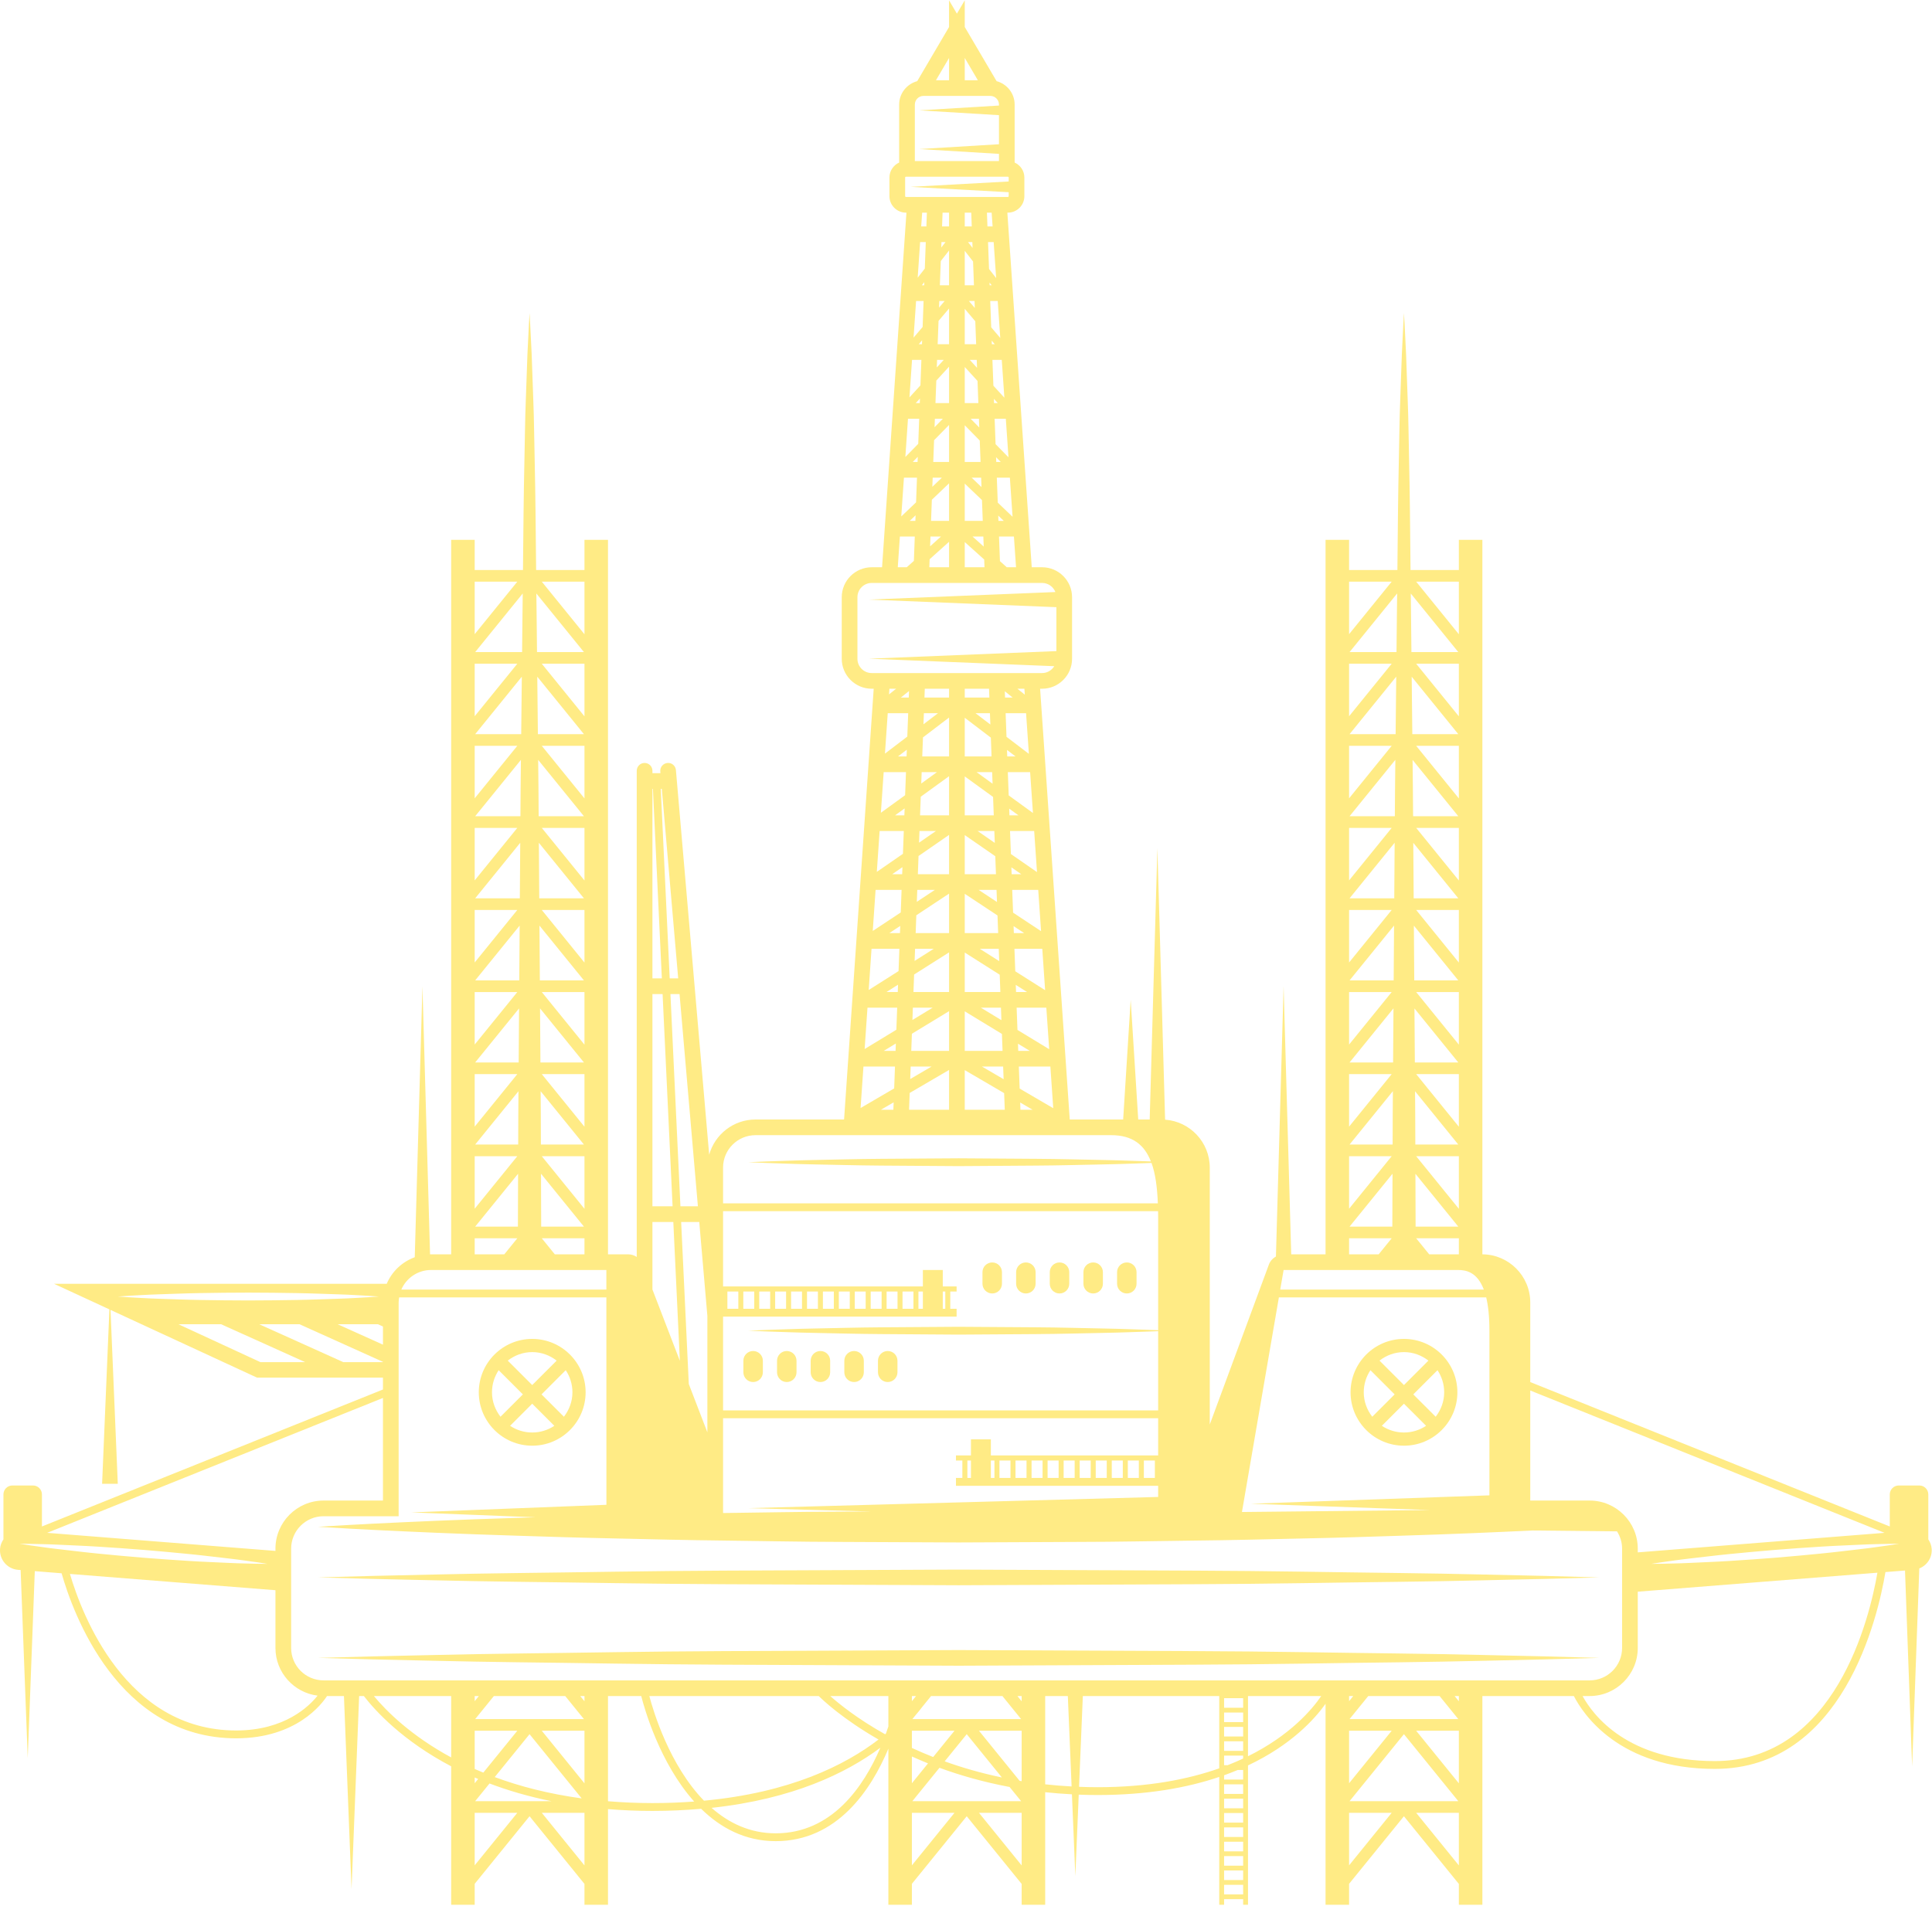 <svg width="1141" height="1126" viewBox="0 0 1141 1126" fill="none" xmlns="http://www.w3.org/2000/svg">
<path d="M1098.8 915.107C1091.94 915.868 1083.97 916.91 1075.4 917.742C1066.83 918.634 1057.69 919.407 1048.53 920.193C1039.38 920.89 1030.22 921.596 1021.63 922.096C1013.04 922.647 1005 922.908 998.113 923.261C991.234 923.61 985.476 923.622 981.457 923.761C977.43 923.799 975.129 923.825 975.129 923.825C975.129 923.825 977.404 923.479 981.385 922.87C985.372 922.357 991.057 921.44 997.903 920.672C1004.75 919.919 1012.73 918.882 1021.3 918.044C1029.86 917.151 1039.01 916.372 1048.16 915.586C1057.32 914.89 1066.47 914.175 1075.07 913.678C1083.66 913.12 1091.7 912.864 1098.58 912.511C1105.46 912.157 1111.22 912.157 1115.24 912.011C1119.27 911.973 1121.57 911.952 1121.57 911.952C1121.57 911.952 1119.29 912.301 1115.31 912.91C1111.33 913.422 1105.64 914.347 1098.8 915.107ZM1012.75 1040.33C961.135 1040.33 940.853 1013.23 934.637 1001.91H938.807C954.479 1001.91 967.234 989.161 967.234 973.493V940.26L1108.76 929.051C1104.15 955.785 1083.95 1040.33 1012.75 1040.33V1040.33ZM861.573 1005L859.069 1001.91H861.573V1005ZM836.36 1070.89H861.573V1101.97L836.36 1070.89ZM796.74 1070.89H821.908L796.74 1101.92V1070.89ZM737.041 1037.48V1001.91H780.281C775.061 1009.57 762.169 1025.05 737.041 1037.48ZM722.923 1119.09V1113.42H734.176V1119.09H722.923ZM722.923 1059.72V1054.06H734.176V1059.72H722.923ZM722.923 1068.21V1062.54H734.176V1068.21H722.923ZM722.923 1076.68V1071.02H734.176V1076.68H722.923ZM722.923 1085.17V1079.5H734.176V1085.17H722.923ZM722.923 1093.65V1087.98H734.176V1093.65H722.923ZM722.923 1102.13V1096.46H734.176V1102.13H722.923ZM722.923 1104.94H734.176V1110.6H722.923V1104.94ZM730.989 1045.58H734.176V1051.25H722.923V1048.72C725.729 1047.71 728.398 1046.66 730.989 1045.58V1045.58ZM648.201 1055.76C644.489 1055.76 640.857 1055.67 637.263 1055.53L639.499 1001.91H720.057V1044.62C701.421 1051.19 677.827 1055.76 648.201 1055.76V1055.76ZM617.269 1054.06V1001.91H630.64L632.87 1055.32C627.525 1055.03 622.325 1054.62 617.269 1054.06ZM578.161 1070.89H603.374V1101.97L578.161 1070.89ZM538.541 1070.89H563.715L538.541 1101.92V1070.89ZM458.107 1083C442.841 1083 430.356 1076.87 420.225 1067.96C468.225 1062.8 499.839 1047.4 519.918 1032.45C510.167 1055.19 491.426 1083 458.107 1083V1083ZM359.07 1064.05V1001.91H378.703C380.506 1009.04 389.523 1041.37 409.962 1064.23C402.159 1064.81 393.969 1065.14 385.313 1065.14C376.106 1065.14 367.398 1064.73 359.07 1064.05V1064.05ZM319.968 1070.89H345.175V1101.96L319.968 1070.89ZM280.341 1070.89H305.515L280.341 1101.92V1070.89ZM282.407 1050.89L280.341 1053.43V1050.03C281.017 1050.32 281.725 1050.6 282.407 1050.89V1050.89ZM220.806 1001.91H266.453V1038.17C242.675 1025.28 228.19 1010.79 220.806 1001.91ZM139.455 1022.25C74.293 1022.25 48.391 953.805 41.303 929.779L162.675 939.395V973.493C162.675 987.963 173.553 999.919 187.56 1001.67C182.635 1007.9 168.189 1022.25 139.455 1022.25V1022.25ZM17.834 912.91C13.853 912.301 11.578 911.952 11.578 911.952C11.578 911.952 13.88 911.973 17.906 912.011C21.925 912.157 27.683 912.157 34.568 912.511C41.447 912.864 49.486 913.12 58.077 913.678C66.674 914.175 75.834 914.89 84.989 915.586C94.136 916.372 103.284 917.151 111.848 918.044C120.418 918.882 128.399 919.919 135.245 920.672C142.091 921.44 147.776 922.357 151.763 922.87C155.743 923.479 158.019 923.825 158.019 923.825C158.019 923.825 155.717 923.799 151.691 923.761C147.671 923.622 141.914 923.61 135.035 923.261C128.156 922.908 120.117 922.647 111.52 922.096C102.923 921.596 93.769 920.89 84.615 920.193C75.467 919.407 66.313 918.634 57.749 917.742C49.178 916.91 41.204 915.868 34.358 915.107C27.506 914.347 21.827 913.422 17.834 912.91V912.91ZM226.17 886.425H191.108C175.429 886.425 162.675 899.176 162.675 914.851V916.175L27.86 905.496L226.17 825.816V886.425ZM202.754 804.666L153.101 782.271H176.898L226.17 804.494V804.666H202.754ZM105.369 782.271H130.589L180.242 804.666H153.802L105.369 782.271ZM76.254 765.456C80.47 765.271 86.49 764.813 93.716 764.603C100.949 764.398 109.382 764.006 118.412 763.868C127.448 763.671 137.087 763.638 146.727 763.591C156.36 763.645 165.999 763.678 175.029 763.876C184.065 764.019 192.498 764.406 199.724 764.608C206.957 764.818 212.977 765.271 217.193 765.461C221.41 765.743 223.816 765.907 223.816 765.907C223.816 765.907 221.41 766.07 217.193 766.352C212.977 766.544 206.957 766.995 199.724 767.205C192.498 767.407 184.065 767.797 175.029 767.94C165.999 768.137 156.36 768.168 146.727 768.221C137.087 768.176 127.448 768.142 118.412 767.945C109.382 767.809 100.949 767.415 93.716 767.212C86.49 767.003 80.47 766.544 76.254 766.36C72.037 766.07 69.624 765.907 69.624 765.907C69.624 765.907 72.037 765.743 76.254 765.456V765.456ZM280.341 731.495H305.515L297.83 740.969H280.341V731.495ZM305.515 343.601L280.341 374.624V343.601H305.515ZM345.175 374.676L319.968 343.601H345.175V374.676ZM327.653 740.969L319.968 731.495H345.175V740.969H327.653ZM385.601 466.007L390.874 577.969H385.313V466.007H385.601ZM400.526 577.969H395.51L390.238 466.007H390.847L400.526 577.969ZM529.229 406.859L525.039 410.216L525.268 406.859H529.229ZM531.452 316.958H540.252L539.721 331.322L535.511 335.098H530.206L531.452 316.958ZM547.4 125.617L547.098 133.753H544.042L544.606 125.617H547.4ZM560.495 47.399H552.757L560.495 34.228V47.399ZM577.505 47.399H569.761V34.228L577.505 47.399ZM586.207 133.753H583.164L582.863 125.617H585.643L586.207 133.753ZM594.574 335.098L590.548 331.486L590.004 316.958H598.804L600.05 335.098H594.574ZM605.223 410.36L600.856 406.859H604.987L605.223 410.36ZM796.74 731.495H821.908L814.222 740.969H796.74V731.495ZM821.908 343.601L796.74 374.624V343.601H821.908ZM861.573 374.683L836.36 343.601H861.573V374.683ZM226.17 783.608V794.34L199.409 782.271H223.206L226.17 783.608ZM305.974 693.366C305.935 705.763 305.896 716.279 305.869 724.611H280.623L305.974 693.366ZM280.341 683.008H305.515L280.341 714.03V683.008ZM280.341 634.519H305.515L280.341 665.542V634.519ZM280.341 586.038H305.515L280.341 617.054V586.038ZM280.341 537.55H305.515L280.341 568.574V537.55ZM280.341 489.064H305.515L280.341 520.085V489.064ZM280.341 440.577H305.515L280.341 471.599V440.577ZM280.341 392.089H305.515L280.341 423.112V392.089ZM308.578 362.391C308.499 369.884 308.414 377.515 308.335 385.212H280.623L308.715 350.583C308.676 354.491 308.63 358.424 308.578 362.391ZM317.148 385.212C317.063 377.515 316.984 369.884 316.906 362.391C316.853 358.424 316.807 354.491 316.761 350.583L344.86 385.212H317.148ZM344.86 724.611H319.614C319.588 716.279 319.548 705.763 319.509 693.366L344.86 724.611ZM306.099 658.141C306.079 664.403 306.053 670.395 306.033 676.124H280.623L306.197 644.609C306.164 649.224 306.125 653.762 306.099 658.141V658.141ZM306.315 627.636H280.623L306.545 595.696C306.466 606.715 306.387 617.402 306.315 627.636V627.636ZM306.663 579.155H280.623L306.892 546.782C306.814 557.777 306.735 568.599 306.663 579.155ZM307.004 530.667H280.623L307.24 497.861C307.161 508.889 307.083 519.849 307.004 530.667ZM307.469 465.358C307.43 470.97 307.391 476.575 307.351 482.18H280.623L307.646 448.876C307.594 454.37 307.535 459.857 307.469 465.358ZM307.81 433.699H280.623L308.178 399.74C308.06 410.95 307.935 422.266 307.81 433.699ZM345.175 423.164L319.968 392.089H345.175V423.164ZM317.666 433.699C317.548 422.266 317.424 410.95 317.306 399.74L344.86 433.699H317.666ZM319.968 440.577H345.175V471.645L319.968 440.577ZM319.968 489.064H345.175V520.131L319.968 489.064ZM318.473 530.667C318.394 519.849 318.322 508.889 318.243 497.861L344.86 530.667H318.473ZM319.968 537.55H345.175V568.619L319.968 537.55ZM318.82 579.155C318.742 568.599 318.67 557.777 318.591 546.782L344.86 579.155H318.82ZM319.968 586.038H345.175V617.108L319.968 586.038ZM319.168 627.636C319.096 617.402 319.017 606.715 318.938 595.696L344.86 627.636H319.168ZM319.968 634.519H345.175V665.596L319.968 634.519ZM345.175 683.008V714.081L319.968 683.008H345.175ZM318.007 465.358C317.948 459.857 317.889 454.37 317.83 448.876L344.86 482.18H318.125C318.086 476.575 318.047 470.97 318.007 465.358V465.358ZM319.384 658.141C319.352 653.762 319.319 649.224 319.286 644.609L344.86 676.124H319.443C319.424 670.395 319.404 664.403 319.384 658.141V658.141ZM397.215 712.593H385.313V587.224H391.313L397.215 712.593ZM401.51 803.872L385.313 761.75V721.859H397.647L401.51 803.872ZM417.759 846.124L406.789 817.593L402.277 721.859H412.966L417.759 777.315V846.124ZM861.108 750.226C865.987 750.226 872.446 751.543 876.302 761.784H756.084L758.071 750.226H861.108ZM822.393 693.346C822.347 705.751 822.308 716.271 822.281 724.611H797.015L822.393 693.346ZM796.74 683.008H821.908L796.74 714.03V683.008ZM796.74 634.519H821.908L796.74 665.542V634.519ZM796.74 586.038H821.908L796.74 617.054V586.038ZM796.74 537.55H821.908L796.74 568.574V537.55ZM796.74 489.064H821.908L796.74 520.085V489.064ZM796.74 440.577H821.908L796.74 471.599V440.577ZM796.74 392.089H821.908L796.74 423.112V392.089ZM824.99 362.391C824.911 369.884 824.826 377.515 824.747 385.212H797.015L825.134 350.564C825.088 354.471 825.042 358.411 824.99 362.391V362.391ZM833.56 385.212C833.481 377.515 833.396 369.884 833.318 362.391C833.265 358.431 833.219 354.504 833.18 350.61L861.246 385.212H833.56ZM844.045 740.969L836.36 731.495H861.573V740.969H844.045ZM861.246 724.611H836.026C835.999 716.286 835.96 705.776 835.921 693.392L861.246 724.611ZM822.511 658.141C822.491 664.403 822.472 670.395 822.452 676.124H797.015L822.609 644.583C822.576 649.206 822.544 653.754 822.511 658.141V658.141ZM822.727 627.636H797.015L822.957 595.67C822.878 606.703 822.799 617.397 822.727 627.636ZM823.075 579.155H797.015L823.304 546.757C823.226 557.763 823.147 568.594 823.075 579.155V579.155ZM823.422 530.667H797.015L823.652 497.836C823.58 508.868 823.501 519.845 823.422 530.667ZM823.888 465.358C823.849 470.97 823.809 476.575 823.763 482.18H797.015L824.065 448.85C824.006 454.35 823.947 459.844 823.888 465.358ZM824.229 433.699H797.015L824.59 399.714C824.472 410.931 824.347 422.259 824.229 433.699ZM861.573 423.171L836.36 392.089H861.573V423.171ZM861.573 683.008V714.081L836.36 683.008H861.573ZM861.246 627.636H835.58C835.508 617.415 835.429 606.736 835.35 595.722L861.246 627.636ZM861.246 579.155H835.232C835.16 568.607 835.082 557.797 835.003 546.809L861.246 579.155ZM861.246 530.667H834.891C834.813 519.857 834.734 508.902 834.655 497.887L861.246 530.667ZM834.085 433.699C833.96 422.279 833.842 410.97 833.717 399.766L861.246 433.699H834.085ZM861.573 471.652L836.36 440.577H861.573V471.652ZM861.573 520.139L836.36 489.064H861.573V520.139ZM861.573 568.627L836.36 537.55H861.573V568.627ZM861.573 617.108L836.36 586.038H861.573V617.108ZM861.573 665.596L836.36 634.519H861.573V665.596ZM834.419 465.358C834.36 459.864 834.301 454.383 834.242 448.903L861.246 482.18H834.544C834.504 476.575 834.465 470.97 834.419 465.358ZM835.796 658.141C835.764 653.767 835.737 649.237 835.698 644.635L861.246 676.124H835.862C835.842 670.395 835.823 664.403 835.796 658.141V658.141ZM683.985 837.786C683.985 845.497 683.985 852.89 683.985 859.761H585.184V850.275H573.426V859.761H564.574V862.791H568.351V873.077H564.574V877.705H683.985C683.985 880.067 683.985 882.227 683.985 884.3L441.897 890.914L514.875 892.909C508.442 892.935 501.976 892.968 495.589 892.994C472.317 893.032 449.412 893.55 427.248 893.793C427.169 893.793 427.097 893.793 427.025 893.793V837.786H683.985ZM675.539 862.791H682.044V873.077H675.539V862.791ZM666.063 862.791H672.575V873.077H666.063V862.791ZM656.588 862.791H663.099V873.077H656.588V862.791ZM647.112 862.791H653.624V873.077H647.112V862.791ZM637.637 862.791H644.148V873.077H637.637V862.791ZM628.161 862.791H634.673V873.077H628.161V862.791ZM618.686 862.791H625.197V873.077H618.686V862.791ZM609.217 862.791H615.722V873.077H609.217V862.791ZM599.735 862.791H606.246V873.077H599.735V862.791ZM590.259 862.791H596.771V873.077H590.259V862.791ZM585.184 862.791H587.295V873.077H585.184V862.791ZM573.426 862.791V873.077H571.315V862.791H573.426ZM877.725 766.411C878.911 771.349 879.62 777.748 879.62 786.092C879.62 810.6 879.62 859.715 879.62 883.349L738.779 888.305L844.491 892.029L733.467 893.191L755.284 766.411H877.725ZM564.954 777.766V773.138H561.21V762.951H564.954V759.947H556.784V750.226H545.033V759.947H427.025V715.492H683.939C683.959 716.908 683.985 718.33 683.985 719.805C683.985 730.505 683.985 756.623 683.985 785.818C682.726 785.764 681.316 785.705 679.729 785.641C672.929 785.451 663.224 784.99 651.578 784.788C639.925 784.598 626.338 784.158 611.774 784.078C597.217 783.981 581.682 783.884 566.154 783.779C550.619 783.884 535.092 783.989 520.527 784.086C505.97 784.171 492.376 784.603 480.73 784.795C469.078 785.006 459.373 785.456 452.579 785.641C445.779 785.928 441.897 786.092 441.897 786.092C441.897 786.092 445.779 786.25 452.579 786.537C459.373 786.722 469.078 787.175 480.73 787.39C492.376 787.582 505.97 788.007 520.527 788.092C535.092 788.191 550.619 788.296 566.154 788.401C581.682 788.296 597.217 788.197 611.774 788.099C626.338 788.02 639.925 787.582 651.578 787.39C663.224 787.188 672.929 786.729 679.729 786.537C681.316 786.473 682.726 786.414 683.985 786.36C683.985 801.736 683.985 817.908 683.985 833.158H427.025V777.766H564.954ZM436.041 773.138H429.582V762.951H436.041V773.138ZM445.445 773.138H438.986V762.951H445.445V773.138ZM454.848 773.138H448.396V762.951H454.848V773.138ZM464.245 773.138H457.792V762.951H464.245V773.138ZM473.648 773.138H467.196V762.951H473.648V773.138ZM483.052 773.138H476.599V762.951H483.052V773.138ZM492.448 773.138H485.996V762.951H492.448V773.138ZM501.852 773.138H495.399V762.951H501.852V773.138ZM511.255 773.138H504.803V762.951H511.255V773.138ZM520.659 773.138H514.206V762.951H520.659V773.138ZM530.062 773.138H523.609V762.951H530.062V773.138ZM539.465 773.138H533.006V762.951H539.465V773.138ZM545.033 773.138H542.41V762.951H545.033V773.138ZM556.784 773.138V762.951H558.266V773.138H556.784ZM509.931 630.056H528.56L528.082 642.958L508.245 654.548L509.931 630.056ZM512.318 595.271H529.859L529.373 608.303L510.639 619.697L512.318 595.271ZM514.711 560.478H531.157L530.665 573.654L513.039 584.825L514.711 560.478ZM517.104 525.691H532.455L531.964 539.021L515.432 549.948L517.104 525.691ZM519.491 490.9H533.76L533.255 504.379L517.832 515.045L519.491 490.9ZM536.705 412.065H532.042L536.849 408.21L536.705 412.065ZM593.558 412.065L593.42 408.354L598.043 412.065H593.558ZM527.603 655.585H520.232L527.773 651.185L527.603 655.585ZM560.495 632.056V655.585H536.869L537.242 645.646L560.495 632.056ZM550.154 630.056L537.551 637.423L537.826 630.056H550.154ZM550.816 595.271L538.855 602.541L539.124 595.271H550.816ZM551.465 560.478L540.154 567.644L540.423 560.478H551.465ZM552.108 525.691L541.459 532.734L541.721 525.691H552.108ZM552.738 490.9L542.764 497.803L543.026 490.9H552.738ZM543.78 470.648L560.495 458.527V481.643H543.367L543.78 470.648ZM534.259 477.552L534.101 481.643H528.613L534.259 477.552ZM521.885 456.114H535.059L534.547 469.75L520.232 480.128L521.885 456.114ZM553.964 421.322L545.38 427.865L545.623 421.322H553.964ZM560.495 406.859V412.065H545.97L546.16 406.859H560.495ZM569.761 412.065V406.859H584.102L584.292 412.065H569.761ZM584.889 428.002L576.121 421.322H584.64L584.889 428.002ZM594.423 435.266L593.905 421.322H605.978L607.63 445.323L594.423 435.266ZM595.722 469.881L595.204 456.114H608.371L610.03 480.259L595.722 469.881ZM597.013 504.502L596.502 490.9H610.764L612.43 515.176L597.013 504.502ZM598.305 539.138L597.8 525.691H613.158L614.83 550.066L598.305 539.138ZM599.597 573.772L599.105 560.478H615.551L617.23 584.942L599.597 573.772ZM600.896 608.413L600.404 595.271H617.938L619.63 619.801L600.896 608.413ZM602.187 643.063L601.702 630.056H620.332L622.024 654.653L602.187 643.063ZM553.354 456.114L544.069 462.847L544.324 456.114H553.354ZM576.731 456.114H585.938L586.194 462.972L576.731 456.114ZM577.348 490.9H587.236L587.499 497.928L577.348 490.9ZM577.977 525.691H588.535L588.803 532.851L577.977 525.691ZM578.62 560.478H589.84L590.108 567.761L578.62 560.478ZM579.276 595.271H591.138L591.413 602.651L579.276 595.271ZM579.931 630.056H592.436L592.718 637.528L579.931 630.056ZM593.394 655.585H569.761V632.153L593.027 645.751L593.394 655.585ZM602.653 655.585L602.496 651.291L609.853 655.585H602.653ZM601.197 616.537L608.2 620.798H601.355L601.197 616.537ZM592.089 620.798H569.761V597.427L591.715 610.775L592.089 620.798ZM599.899 581.803L606.535 586.006H600.056L599.899 581.803ZM590.79 586.006H569.761V562.707L590.41 575.792L590.79 586.006ZM598.6 547.077L604.863 551.221H598.758L598.6 547.077ZM589.492 551.221H569.761V527.998L589.105 540.798L589.492 551.221ZM597.308 512.369L603.171 516.436H597.459L597.308 512.369ZM588.194 516.436H569.761V493.319L587.794 505.795L588.194 516.436ZM596.01 477.683L601.479 481.643H596.161L596.01 477.683ZM586.895 481.643H569.761V458.645L586.489 470.773L586.895 481.643ZM594.712 443.009L599.768 446.857H594.856L594.712 443.009ZM585.59 446.857H569.761V423.997L585.177 435.745L585.59 446.857ZM535.4 446.857H530.318L535.551 442.871L535.4 446.857ZM545.092 435.601L560.495 423.865V446.857H544.665L545.092 435.601ZM524.278 421.322H536.357L535.839 435.129L522.639 445.185L524.278 421.322ZM532.803 516.436H526.914L532.96 512.246L532.803 516.436ZM542.469 505.67L560.495 493.201V516.436H542.069L542.469 505.67ZM531.505 551.221H525.223L531.662 546.959L531.505 551.221ZM541.164 540.677L560.495 527.888V551.221H540.77L541.164 540.677ZM530.206 586.006H523.55L530.364 581.693L530.206 586.006ZM539.859 575.68L560.495 562.601V586.006H539.472L539.859 575.68ZM528.908 620.798H521.885L529.072 616.432L528.908 620.798ZM538.547 610.67L560.495 597.322V620.798H538.173L538.547 610.67ZM560.495 320.053V335.098H548.842L549.02 330.358L560.495 320.053ZM555.721 316.958L549.308 322.721L549.518 316.958H555.721ZM550.331 295.225L560.495 285.516V307.701H549.865L550.331 295.225ZM540.724 304.404L540.6 307.701H537.275L540.724 304.404ZM533.846 282.166H541.557L541.013 296.746L532.265 305.092L533.846 282.166ZM536.233 247.38H542.856L542.298 262.184L534.685 269.952L536.233 247.38ZM538.626 212.588H544.154L543.59 227.66L537.105 234.754L538.626 212.588ZM558.403 143.01L555.898 146.216L556.016 143.01H558.403ZM560.495 125.617V133.753H556.364L556.665 125.617H560.495ZM569.761 133.753V125.617H573.597L573.898 133.753H569.761ZM574.371 146.452L571.682 143.01H574.246L574.371 146.452ZM588.305 164.278L584.102 158.902L583.512 143.01H586.843L588.305 164.278ZM586.679 227.857L586.108 212.588H591.623L593.164 234.944L586.679 227.857ZM589.545 304.581L592.81 307.701H589.663L589.545 304.581ZM569.761 307.701V285.68L579.938 295.402L580.397 307.701H569.761ZM574.371 316.958H580.744L580.961 322.878L574.371 316.958ZM556.272 282.166L550.62 287.568L550.823 282.166H556.272ZM556.823 247.38L551.931 252.369L552.121 247.38H556.823ZM557.367 212.588L553.249 217.092L553.42 212.588H557.367ZM554.279 189.564L560.495 182.234V203.331H553.767L554.279 189.564ZM544.587 200.991L544.502 203.331H542.6L544.587 200.991ZM541.019 177.802H545.452L544.882 193.15L539.531 199.457L541.019 177.802ZM545.8 168.545H544.41L545.872 166.677L545.8 168.545ZM557.898 177.802L554.574 181.723L554.718 177.802H557.898ZM560.495 168.545H555.065L555.597 154.227L560.495 147.96V168.545ZM575.197 168.545H569.761V148.176L574.672 154.463L575.197 168.545ZM584.463 168.545L584.403 166.906L585.682 168.545H584.463ZM585.387 193.36L584.81 177.802H589.236L590.738 199.66L585.387 193.36ZM585.682 201.214L587.479 203.331H585.761L585.682 201.214ZM572.2 177.802H575.544L575.695 181.926L572.2 177.802ZM569.761 203.331V182.437L575.99 189.787L576.495 203.331H569.761ZM572.718 212.588H576.843L577.02 217.295L572.718 212.588ZM577.794 238.123H569.761V216.784L577.308 225.038L577.794 238.123ZM587.059 238.123L586.968 235.599L589.276 238.123H587.059ZM587.964 262.374L587.407 247.38H594.017L595.584 270.136L587.964 262.374ZM588.705 282.166H596.41L597.997 305.269L589.256 296.917L588.705 282.166ZM579.439 282.166L579.649 287.745L573.813 282.166H579.439ZM573.262 247.38H578.141L578.338 252.553L573.262 247.38ZM588.253 270.064L591.046 272.909H588.364L588.253 270.064ZM579.099 272.909H569.761V251.209L578.62 260.243L579.099 272.909ZM543.203 238.123H540.816L543.301 235.403L543.203 238.123ZM552.961 224.835L560.495 216.594V238.123H552.469L552.961 224.835ZM541.898 272.909H539.039L542.016 269.874L541.898 272.909ZM551.649 260.053L560.495 251.032V272.909H551.164L551.649 260.053ZM581.42 335.098H569.761V320.203L581.249 330.522L581.42 335.098ZM589.971 62.353L542.954 65.191L589.971 68.037V85.207L542.954 88.052L589.971 90.897V95.139H540.292V61.769C540.292 58.944 542.58 56.656 545.406 56.656H584.856C587.682 56.656 589.971 58.944 589.971 61.769V62.353ZM534.554 115.875V104.881C534.554 104.619 534.77 104.396 535.032 104.396H595.23C595.492 104.396 595.709 104.619 595.709 104.881V107.208L537.806 110.381L595.709 113.548V115.875C595.709 116.137 595.492 116.354 595.23 116.354H535.032C534.77 116.354 534.554 116.137 534.554 115.875V115.875ZM543.406 143.01H546.751L546.167 158.666L541.964 164.048L543.406 143.01ZM506.383 389.159V352.799C506.383 348.138 510.16 344.362 514.823 344.362H615.44C619.02 344.362 622.056 346.598 623.289 349.738L513.229 354.196L623.879 358.68V384.628L513.229 389.113L622.62 393.544C621.138 395.97 618.489 397.603 615.44 397.603H514.823C510.16 397.603 506.383 393.82 506.383 389.159V389.159ZM446.192 670.584H656.267C668.778 670.584 675.834 676.216 679.696 686.101C672.903 685.919 663.211 685.458 651.578 685.25C639.925 685.066 626.338 684.626 611.774 684.549C597.217 684.449 581.682 684.344 566.154 684.247C550.619 684.352 535.092 684.457 520.527 684.549C505.97 684.639 492.376 685.066 480.73 685.256C469.078 685.466 459.373 685.919 452.579 686.109C445.779 686.391 441.897 686.554 441.897 686.554C441.897 686.554 445.779 686.718 452.579 687.007C459.373 687.189 469.078 687.643 480.73 687.852C492.376 688.042 505.97 688.467 520.527 688.559C535.092 688.66 550.619 688.764 566.154 688.869C581.682 688.764 597.217 688.66 611.774 688.559C626.338 688.488 639.925 688.05 651.578 687.858C663.224 687.655 672.929 687.197 679.729 687.007C679.847 687 679.946 687 680.064 686.992C682.372 693.366 683.434 701.444 683.801 710.862H427.025V689.748C427.025 679.166 435.602 670.584 446.192 670.584V670.584ZM412.166 712.593H401.844L395.943 587.224H401.326L412.166 712.593ZM254.597 750.226H358.106V761.784H237.016C239.967 754.992 246.721 750.226 254.597 750.226V750.226ZM191.108 992.657C180.517 992.657 171.94 984.075 171.94 973.493V914.851C171.94 904.262 180.517 895.688 191.108 895.688H235.429V769.389C235.429 768.372 235.58 767.389 235.731 766.411H358.113L358.139 888.935L242.931 893.432L316.315 896.305C312.866 896.415 309.417 896.528 306.073 896.633C270.61 897.721 241.049 899.058 220.367 900.092C210.019 900.554 201.895 901.129 196.353 901.425C190.812 901.752 187.855 901.923 187.855 901.923C187.855 901.923 190.812 902.1 196.353 902.428C201.895 902.723 210.019 903.294 220.367 903.757C241.049 904.787 270.61 906.131 306.073 907.22C323.804 907.791 343.017 908.418 363.332 908.812C383.654 909.258 405.077 909.834 427.248 910.057C449.412 910.301 472.317 910.818 495.589 910.858C518.862 910.963 542.508 911.069 566.154 911.179C589.794 911.074 613.44 910.969 636.712 910.864C659.985 910.858 682.89 910.313 705.06 910.078C727.225 909.855 748.654 909.304 768.969 908.838C789.291 908.439 808.498 907.829 826.229 907.24C857.934 906.269 884.866 905.089 905.01 904.106L954.971 904.63C956.847 907.594 957.975 911.081 957.975 914.851V973.493C957.975 984.075 949.391 992.657 938.807 992.657H191.108ZM797.015 1015.53L808.065 1001.91H850.203L861.246 1015.53H797.015ZM836.36 1022.41H861.573V1053.48L836.36 1022.41ZM796.74 1022.41H821.908L796.74 1053.43V1022.41ZM799.199 1001.91L796.74 1004.94V1001.91H799.199ZM734.176 1008.84H722.923V1003.17H734.176V1008.84ZM734.176 1017.33H722.923V1011.66H734.176V1017.33ZM734.176 1025.8H722.923V1020.14H734.176V1025.8ZM734.176 1034.29H722.923V1028.62H734.176V1034.29ZM603.374 1005L600.869 1001.91H603.374V1005ZM602.181 1052.01L578.161 1022.41H603.374V1052.19C602.981 1052.13 602.574 1052.08 602.181 1052.01V1052.01ZM548.069 1041.69L538.541 1053.43V1037.61C541.603 1038.99 544.764 1040.36 548.069 1041.69ZM570.934 1024.43L591.695 1050.01C579.367 1047.44 568.095 1044.16 557.905 1040.49L570.934 1024.43ZM538.541 1022.41H563.708L551.111 1037.94C546.705 1036.19 542.508 1034.4 538.541 1032.57V1022.41ZM524.652 1019.9C524.206 1021.25 523.721 1022.65 523.203 1024.09C523.039 1024.22 522.888 1024.36 522.724 1024.49C506.435 1015.37 495.616 1006.61 490.33 1001.91H524.652V1019.9ZM538.541 1004.94V1001.91H541L538.541 1004.94ZM538.823 1015.53L540.252 1013.76C541.951 1011.8 543.433 1009.97 544.678 1008.31L549.865 1001.91H592.004L603.053 1015.53H538.823ZM345.175 1004.99L342.676 1001.91H345.175V1004.99ZM312.742 1024.43L343.529 1062.37C323.837 1059.68 306.814 1055.21 292.178 1049.78L312.742 1024.43ZM280.341 1022.41H305.515L285.436 1047.15C283.712 1046.44 282 1045.73 280.341 1044.99V1022.41ZM282.8 1001.91L280.341 1004.94V1001.91H282.8ZM280.623 1015.53L291.673 1001.91H333.811L344.86 1015.53H280.623ZM345.175 1053.48L319.968 1022.41H345.175V1053.48ZM280.623 1064.01L289.102 1053.56C299.941 1057.67 312.086 1061.26 325.614 1064.01H280.623ZM415.753 1063.73C395.339 1042.72 385.851 1010.9 383.483 1001.91H483.543C485.635 1004 497.504 1015.38 518.849 1027.59C498.986 1042.83 466.52 1059 415.753 1063.73V1063.73ZM538.823 1064.01L554.829 1044.29C567.085 1048.79 580.915 1052.75 596.246 1055.63L603.053 1064.01H538.823ZM725.008 1042.76H722.923V1037.1H734.176V1038.84C731.271 1040.19 728.228 1041.51 725.008 1042.76ZM797.015 1064.01L829.134 1024.43L861.246 1064.01H797.015ZM1112.98 905.496L967.234 917.041V914.851C967.234 899.176 954.479 886.425 938.807 886.425H903.738V821.421L1112.98 905.496ZM1138.82 882.819C1138.82 879.895 1136.44 877.521 1133.52 877.521H1121.37C1118.44 877.521 1116.07 879.895 1116.07 882.819V901.744L903.738 816.433V769.389C903.738 753.773 891.069 741.06 875.462 740.976V318.899H861.573V336.724H833.036C832.806 313.562 832.636 291.875 832.196 272.575C831.888 259.43 831.822 247.38 831.377 236.701C830.996 226.021 830.662 216.705 830.393 209.041C829.698 193.707 829.154 184.942 829.154 184.942C829.154 184.942 828.609 193.707 827.914 209.041C827.645 216.705 827.311 226.021 826.931 236.701C826.485 247.38 826.419 259.43 826.111 272.575C825.672 291.875 825.501 313.562 825.278 336.724H796.74V318.899H782.845V740.969H762.563L758.071 582.597L753.54 742.254C751.684 743.309 750.156 744.922 749.382 747.02L714.464 841.497V689.748C714.464 674.766 702.805 662.482 688.083 661.424L683.532 501.009L678.981 661.327H672.214L667.762 590.641L663.316 661.327H631.768L614.266 406.859H615.44C625.197 406.859 633.138 398.92 633.138 389.159V352.799C633.138 343.038 625.197 335.098 615.44 335.098H609.328L594.922 125.617H595.23C600.6 125.617 604.974 121.251 604.974 115.875V104.881C604.974 100.941 602.607 97.558 599.23 96.024V61.769C599.23 55.135 594.692 49.595 588.568 47.943L569.761 15.95V0.196L565.131 8.076L560.495 0.203V15.95L541.695 47.943C535.57 49.595 531.026 55.135 531.026 61.769V96.024C527.655 97.558 525.288 100.941 525.288 104.881V115.875C525.288 121.251 529.655 125.617 535.032 125.617H535.328L520.927 335.098H514.823C505.058 335.098 497.117 343.038 497.117 352.799V389.159C497.117 398.92 505.058 406.859 514.823 406.859H515.99L498.494 661.327H446.192C433.156 661.327 422.166 670.157 418.828 682.136L399.182 454.934C398.959 452.384 396.749 450.45 394.172 450.718C391.621 450.941 389.739 453.184 389.956 455.727L390.047 456.75H385.313V455.334C385.313 452.771 383.241 450.699 380.677 450.699C378.119 450.699 376.047 452.771 376.047 455.334V742.523C374.565 741.545 372.814 740.969 370.952 740.969H359.07V318.899H345.175V336.724H316.624C316.394 313.562 316.224 291.875 315.784 272.575C315.47 259.43 315.411 247.38 314.965 236.701C314.584 226.021 314.25 216.705 313.981 209.041C313.286 193.707 312.742 184.942 312.742 184.942C312.742 184.942 312.191 193.707 311.502 209.041C311.227 216.705 310.899 226.021 310.519 236.701C310.073 247.38 310.007 259.43 309.699 272.575C309.26 291.875 309.089 313.562 308.86 336.724H280.341V318.899H266.453V740.969H254.597C254.393 740.969 254.19 740.994 253.98 741.001L249.488 582.597L244.944 742.692C237.488 745.394 231.469 751.105 228.393 758.374H31.906L64.615 773.5L60.3 876.532H69.565L65.264 773.799L151.783 813.811H226.17V820.825L24.771 901.744V882.819C24.771 879.895 22.404 877.521 19.48 877.521H7.322C4.397 877.521 2.03 879.895 2.03 882.819V909.363C0.942 910.963 0.201 912.831 0.037 914.902C-0.468 921.269 4.286 926.849 10.666 927.353L12.188 927.471L16.378 1038.54L20.549 928.132L36.378 929.392C43.008 952.691 69.624 1026.88 139.455 1026.88C175.245 1026.88 190.327 1006.27 193.121 1001.91H203.127L207.613 1115.94L212.098 1001.91H214.885C221.869 1010.92 237.928 1028.42 266.453 1043.42V1125.2H280.341V1112.84L312.742 1072.91L345.175 1112.89V1125.2H359.07V1068.7C367.411 1069.37 376.119 1069.77 385.313 1069.77C395.497 1069.77 405.038 1069.3 414.08 1068.52C425.438 1079.64 439.904 1087.63 458.107 1087.63C494.553 1087.63 514.534 1057.13 524.652 1033.02V1125.2H538.541V1112.84L570.934 1072.92L603.374 1112.9V1125.2H617.269V1058.72C622.384 1059.27 627.656 1059.68 633.06 1059.96L635.073 1108.23L637.073 1060.16C640.725 1060.3 644.424 1060.38 648.201 1060.38C677.657 1060.38 701.238 1056.05 720.057 1049.69V1125.2H722.923V1121.9H734.176V1125.2H737.041V1042.89C762.635 1030.82 776.471 1015.45 782.845 1006.5V1125.2H796.74V1112.84L829.134 1072.92L861.573 1112.9V1125.2H875.462V1001.91H929.489C934.873 1012.43 956.119 1044.95 1012.75 1044.95C1088.54 1044.95 1109.12 954.947 1113.5 928.67L1125.06 927.758L1129.26 1043.52L1133.5 926.526C1138.11 924.705 1141.22 920.088 1140.8 914.902C1140.64 912.831 1139.9 910.963 1138.82 909.363V882.819" fill="#FFEB85"/>
<path d="M911.941 980.272C932.63 979.696 944.453 979.368 944.453 979.368C944.453 979.368 932.63 979.045 911.941 978.469C891.253 978.095 861.698 977.178 826.229 976.767C790.766 976.385 749.389 975.506 705.06 975.355C660.726 975.158 613.44 974.956 566.154 974.746C518.862 974.956 471.576 975.166 427.248 975.363C382.913 975.539 341.535 976.392 306.073 976.779C270.61 977.197 241.049 978.103 220.367 978.477C199.678 979.045 187.855 979.368 187.855 979.368C187.855 979.368 199.678 979.696 220.367 980.267C241.049 980.638 270.61 981.545 306.073 981.965C341.535 982.351 382.913 983.202 427.248 983.381C471.576 983.575 518.862 983.786 566.154 983.996C613.44 983.786 660.726 983.583 705.06 983.386C749.389 983.235 790.766 982.357 826.229 981.978C861.698 981.563 891.253 980.646 911.941 980.272" fill="#FFEB85"/>
<path d="M220.367 930.939C199.678 931.51 187.855 931.83 187.855 931.83C187.855 931.83 199.678 932.158 220.367 932.729C241.049 933.103 270.61 934.007 306.073 934.427C341.535 934.813 382.913 935.666 427.248 935.843C471.576 936.04 518.862 936.25 566.154 936.46C613.44 936.25 660.726 936.045 705.06 935.85C749.389 935.7 790.766 934.821 826.229 934.44C861.698 934.027 891.253 933.108 911.941 932.736C932.63 932.165 944.453 931.83 944.453 931.83C944.453 931.83 932.63 931.51 911.941 930.933C891.253 930.56 861.698 929.641 826.229 929.228C790.766 928.847 749.389 927.968 705.06 927.819C660.726 927.623 613.44 927.418 566.154 927.208C518.862 927.418 471.576 927.627 427.248 927.825C382.913 928.002 341.535 928.855 306.073 929.241C270.61 929.661 241.049 930.565 220.367 930.939" fill="#FFEB85"/>
<path d="M805.402 822.477C805.402 817.652 806.865 813.168 809.35 809.419L823.645 823.711L810.432 836.92C807.323 832.907 805.402 827.931 805.402 822.477V822.477ZM843.599 803.762L829.153 818.202L814.707 803.762C818.72 800.653 823.691 798.732 829.153 798.732C834.609 798.732 839.586 800.653 843.599 803.762ZM852.904 822.477C852.904 827.931 850.983 832.907 847.875 836.92L834.662 823.711L848.957 809.419C851.442 813.168 852.904 817.652 852.904 822.477ZM829.153 846.229C824.32 846.229 819.842 844.762 816.084 842.278L829.153 829.217L842.222 842.278C838.465 844.762 833.98 846.229 829.153 846.229ZM829.153 854.025C846.55 854.025 860.701 839.87 860.701 822.477C860.701 805.085 846.55 790.936 829.153 790.936C811.763 790.936 797.605 805.085 797.605 822.477C797.605 839.87 811.763 854.025 829.153 854.025" fill="#FFEB85"/>
<path d="M333.037 836.92L319.817 823.711L334.112 809.411C336.597 813.168 338.066 817.652 338.066 822.477C338.066 827.931 336.138 832.907 333.037 836.92V836.92ZM314.309 846.229C309.482 846.229 304.997 844.762 301.246 842.278L314.309 829.217L327.378 842.278C323.627 844.762 319.142 846.229 314.309 846.229ZM290.558 822.477C290.558 817.652 292.027 813.168 294.505 809.419L308.8 823.711L295.587 836.92C292.485 832.907 290.558 827.931 290.558 822.477V822.477ZM328.755 803.762L314.309 818.202L299.863 803.762C303.882 800.653 308.853 798.732 314.309 798.732C319.771 798.732 324.742 800.653 328.755 803.762ZM314.309 790.936C296.918 790.936 282.761 805.085 282.761 822.477C282.761 839.87 296.918 854.025 314.309 854.025C331.706 854.025 345.856 839.87 345.856 822.477C345.856 805.085 331.706 790.936 314.309 790.936Z" fill="#FFEB85"/>
<path d="M444.776 816.413C447.956 816.413 450.533 813.836 450.533 810.658V803.833C450.533 800.653 447.956 798.084 444.776 798.084C441.602 798.084 439.025 800.653 439.025 803.833V810.658C439.025 813.836 441.602 816.413 444.776 816.413" fill="#FFEB85"/>
<path d="M464.652 816.413C467.826 816.413 470.403 813.836 470.403 810.658V803.833C470.403 800.653 467.826 798.084 464.652 798.084C461.471 798.084 458.901 800.653 458.901 803.833V810.658C458.901 813.836 461.471 816.413 464.652 816.413" fill="#FFEB85"/>
<path d="M484.527 816.413C487.701 816.413 490.278 813.836 490.278 810.658V803.833C490.278 800.653 487.701 798.084 484.527 798.084C481.346 798.084 478.77 800.653 478.77 803.833V810.658C478.77 813.836 481.346 816.413 484.527 816.413" fill="#FFEB85"/>
<path d="M504.396 816.413C507.577 816.413 510.154 813.836 510.154 810.658V803.833C510.154 800.653 507.577 798.084 504.396 798.084C501.223 798.084 498.646 800.653 498.646 803.833V810.658C498.646 813.836 501.223 816.413 504.396 816.413" fill="#FFEB85"/>
<path d="M524.272 816.413C527.445 816.413 530.023 813.836 530.023 810.658V803.833C530.023 800.653 527.445 798.084 524.272 798.084C521.091 798.084 518.514 800.653 518.514 803.833V810.658C518.514 813.836 521.091 816.413 524.272 816.413" fill="#FFEB85"/>
<path d="M585.984 764.099C589.158 764.099 591.735 761.522 591.735 758.349V751.517C591.735 748.344 589.158 745.768 585.984 745.768C582.804 745.768 580.227 748.344 580.227 751.517V758.349C580.227 761.522 582.804 764.099 585.984 764.099Z" fill="#FFEB85"/>
<path d="M605.853 764.099C609.034 764.099 611.611 761.522 611.611 758.349V751.517C611.611 748.344 609.034 745.768 605.853 745.768C602.68 745.768 600.103 748.344 600.103 751.517V758.349C600.103 761.522 602.68 764.099 605.853 764.099Z" fill="#FFEB85"/>
<path d="M625.729 764.099C628.902 764.099 631.48 761.522 631.48 758.349V751.517C631.48 748.344 628.902 745.768 625.729 745.768C622.548 745.768 619.971 748.344 619.971 751.517V758.349C619.971 761.522 622.548 764.099 625.729 764.099Z" fill="#FFEB85"/>
<path d="M645.598 764.099C648.778 764.099 651.355 761.522 651.355 758.349V751.517C651.355 748.344 648.778 745.768 645.598 745.768C642.424 745.768 639.847 748.344 639.847 751.517V758.349C639.847 761.522 642.424 764.099 645.598 764.099Z" fill="#FFEB85"/>
<path d="M665.474 764.099C668.647 764.099 671.224 761.522 671.224 758.349V751.517C671.224 748.344 668.647 745.768 665.474 745.768C662.293 745.768 659.723 748.344 659.723 751.517V758.349C659.723 761.522 662.293 764.099 665.474 764.099Z" fill="#FFEB85"/>
</svg>

